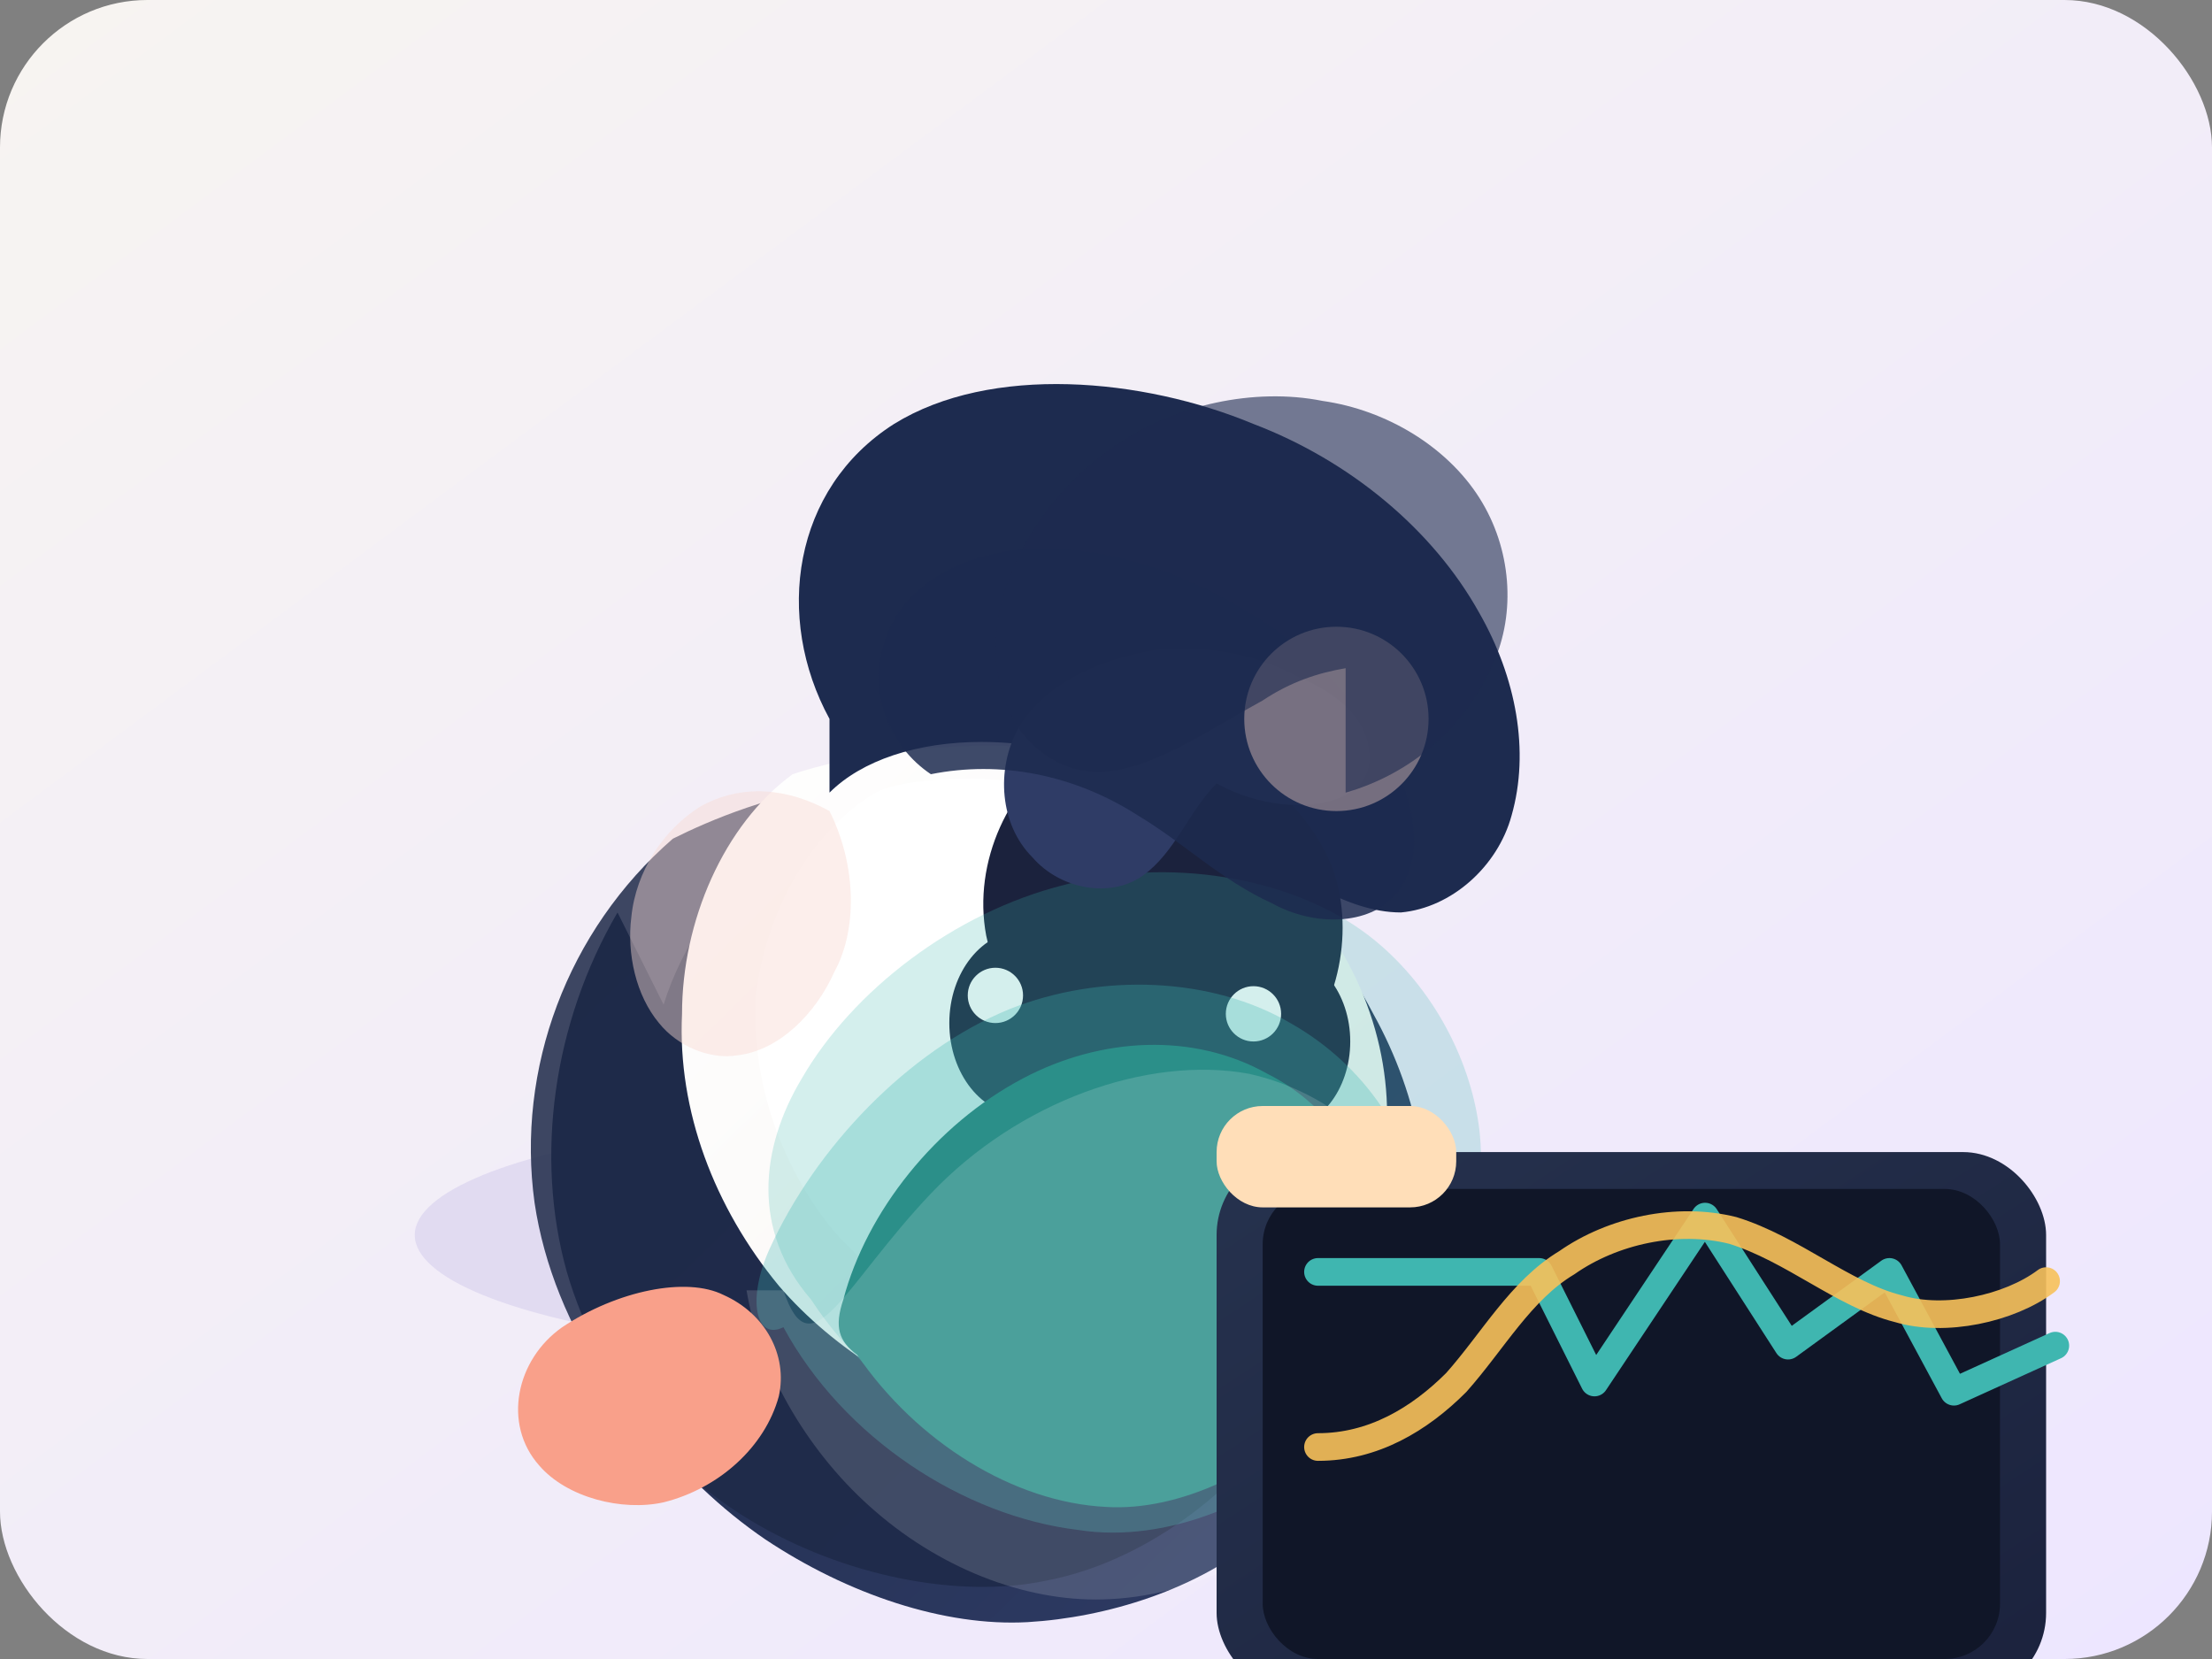 <svg xmlns="http://www.w3.org/2000/svg" viewBox="0 0 480 360" role="img" aria-labelledby="title desc">
  <rect x="0" y="0" width="480" height="360" fill="#808080" stroke="none"/>
  <title id="title">Luna analizando finanzas</title>
  <desc id="desc">Perrita Border Collie con gafas redondas revisando una tablet con gráficos financieros.</desc>
  <defs>
    <linearGradient id="bg" x1="0" y1="0" x2="1" y2="1">
      <stop offset="0%" stop-color="#F7F4F1" />
      <stop offset="100%" stop-color="#EDE6FF" />
    </linearGradient>
    <linearGradient id="furDark" x1="0" y1="0" x2="1" y2="1">
      <stop offset="0%" stop-color="#1E2A48" />
      <stop offset="100%" stop-color="#2F3C66" />
    </linearGradient>
    <linearGradient id="furLight" x1="0" y1="0" x2="1" y2="1">
      <stop offset="0%" stop-color="#FFFFFF" />
      <stop offset="100%" stop-color="#F7F4F1" />
    </linearGradient>
    <linearGradient id="tablet" x1="0" y1="0" x2="1" y2="1">
      <stop offset="0%" stop-color="#26324E" />
      <stop offset="100%" stop-color="#1B223D" />
    </linearGradient>
  </defs>
  <rect width="480" height="360" rx="32" fill="url(#bg)" />
  <g transform="translate(60 48)">
    <ellipse cx="140" cy="220" rx="110" ry="26" fill="#D6CFED" opacity=".6" />
    <path d="M74 150c-14 24-18 53-11 78 7 24 24 45 43 58 18 12 39 19 57 18 17-1 37-7 51-19 18-14 30-34 34-54 4-20 0-41-10-59-12-23-33-43-58-51-23-8-52-5-71 13-12 10-21 23-25 36z" fill="url(#furDark)" />
    <path d="M86 134c-23 20-34 50-30 79 4 27 22 54 47 69 20 12 45 17 64 13 21-4 41-19 53-37 13-20 18-45 13-67-5-22-20-42-40-54-19-12-44-18-68-15-17 2-31 8-39 12z" fill="#1E2A48" opacity=".85" />
    <path d="M112 120c-15 11-24 32-24 52-1 21 7 42 21 59 12 14 30 25 47 29 20 5 42 2 58-10 17-13 27-35 27-56 0-20-9-40-26-55-14-13-34-23-53-25-19-1-38 2-50 6z" fill="url(#furLight)" />
    <path d="M130 124c-15 9-24 27-26 44-1 18 5 36 16 50 9 11 22 19 36 22 17 4 35 2 47-9 14-12 21-30 19-48-1-17-11-34-26-46-13-11-30-16-45-16-10 0-17 1-21 3z" fill="#FFFFFF" />
    <path d="M120 108c-12-22-8-50 14-64 21-13 54-10 78 0 21 8 39 23 49 41 8 14 11 30 7 44-3 11-13 20-24 21-12 0-25-9-36-18-15-12-37-19-55-19-14 0-26 4-33 11z" fill="#1D2B4F" />
    <path d="M172 114c-13 8-21 25-18 41 3 14 13 26 25 32 14 7 31 5 41-5 11-11 14-29 9-42-6-15-23-28-40-29-6 0-12 1-17 3z" fill="#1B223D" />
    <ellipse cx="162" cy="174" rx="16" ry="20" fill="#1B223D" />
    <ellipse cx="218" cy="178" rx="15" ry="19" fill="#1B223D" />
    <circle cx="156" cy="168" r="6" fill="#FFFFFF" />
    <circle cx="212" cy="172" r="6" fill="#FFFFFF" />
    <path d="M178 196c-7 6-7 16 0 22 7 6 19 6 25 0 6-6 6-15 0-21-7-7-19-7-25-1z" fill="#1E2A48" />
    <path d="M166 194c-8 8-8 22 2 31 12 10 30 9 40-2 9-10 10-24 2-33-9-10-26-11-38 4z" fill="#2F3C66" />
    <path d="M116 234c15 23 42 38 68 40 21 1 45-9 60-26 13-15 19-34 17-51-2-16-11-32-24-42-17-13-44-17-66-11-24 6-46 23-57 42-9 15-11 33 2 48z" fill="#3FB6B0" opacity=".22" />
    <path d="M110 240c13 24 39 41 64 44 19 3 41-6 56-21 13-13 20-30 19-46-2-18-13-34-29-43-17-10-41-11-61-3-22 9-42 30-52 52-5 11-3 20 3 17z" fill="#3FB6B0" opacity=".3" />
    <path d="M126 246c13 19 34 32 54 33 16 1 34-8 46-20 10-11 15-25 14-38-2-15-11-29-25-36-16-9-36-8-53 1-19 10-34 29-39 48-2 6-1 9 3 12z" fill="#2B8F89" />
    <path d="M102 232c3 18 14 36 28 48 15 13 34 20 51 19 20-1 40-12 53-28 13-16 18-36 14-52-4-17-19-30-37-34-22-4-50 6-69 26-19 20-26 39-32 21z" fill="#FFFFFF" opacity=".15" />
    <path d="M204 122c9 5 20 6 27 3 5-2 7-6 6-11-1-7-8-12-15-15-9-5-20-7-31-6-12 2-24 7-30 17-5 9-4 21 3 28 6 7 17 9 24 4 7-5 10-14 16-20z" fill="#2F3C66" />
    <path d="M142 120c-9-6-14-18-10-29 4-13 19-20 34-20 18 0 35 7 50 17 12 9 23 21 28 33 4 10 4 19-1 25-6 7-18 7-27 2-11-5-19-13-29-19-14-9-30-12-45-9z" fill="#1D2B4F" opacity=".85" />
    <path d="M68 246c-8 6-10 15-4 23 5 6 15 9 23 7 10-2 17-9 18-17 0-7-5-14-13-16-8-3-18 0-24 3z" fill="#F27D72" />
    <path d="M62 240c-10 7-13 21-5 30 6 7 18 10 27 8 12-3 22-12 25-23 2-9-3-18-12-22-8-4-23-1-35 7z" fill="#F9A08A" />
    <rect x="204" y="202" width="180" height="118" rx="18" fill="url(#tablet)" />
    <rect x="214" y="210" width="160" height="102" rx="12" fill="#101628" />
    <path d="M226 228h48l12 24 24-36 18 28 22-16 14 26 22-10" stroke="#3FB6B0" stroke-width="6" stroke-linecap="round" stroke-linejoin="round" fill="none" />
    <path d="M226 266c12 0 22-6 30-14 8-9 14-20 24-26 10-7 24-10 36-7 13 4 24 14 36 17 10 3 24 0 32-6" stroke="#F7C15A" stroke-width="6" stroke-linecap="round" fill="none" opacity=".9" />
    <rect x="204" y="192" width="52" height="22" rx="10" fill="#FFDEB8" />
    <circle cx="230" cy="108" r="20" fill="#FAD4C9" opacity=".4" />
    <path d="M120 128c-9-5-19-6-28-1-8 5-14 14-15 24-1 8 1 17 6 23 4 5 11 8 17 7 9-1 17-9 21-18 5-9 5-23-1-35z" fill="#FAD9D3" opacity=".45" />
    <path d="M232 124c14-4 26-14 32-28 5-11 4-25-3-36-7-11-20-19-34-21-15-3-32 1-44 9-14 9-23 23-26 36-2 9-1 18 4 26 5 7 13 11 22 9 10-2 20-9 31-15 6-4 12-6 18-7z" fill="#1D2B4F" opacity=".6" />
  </g>
</svg>
